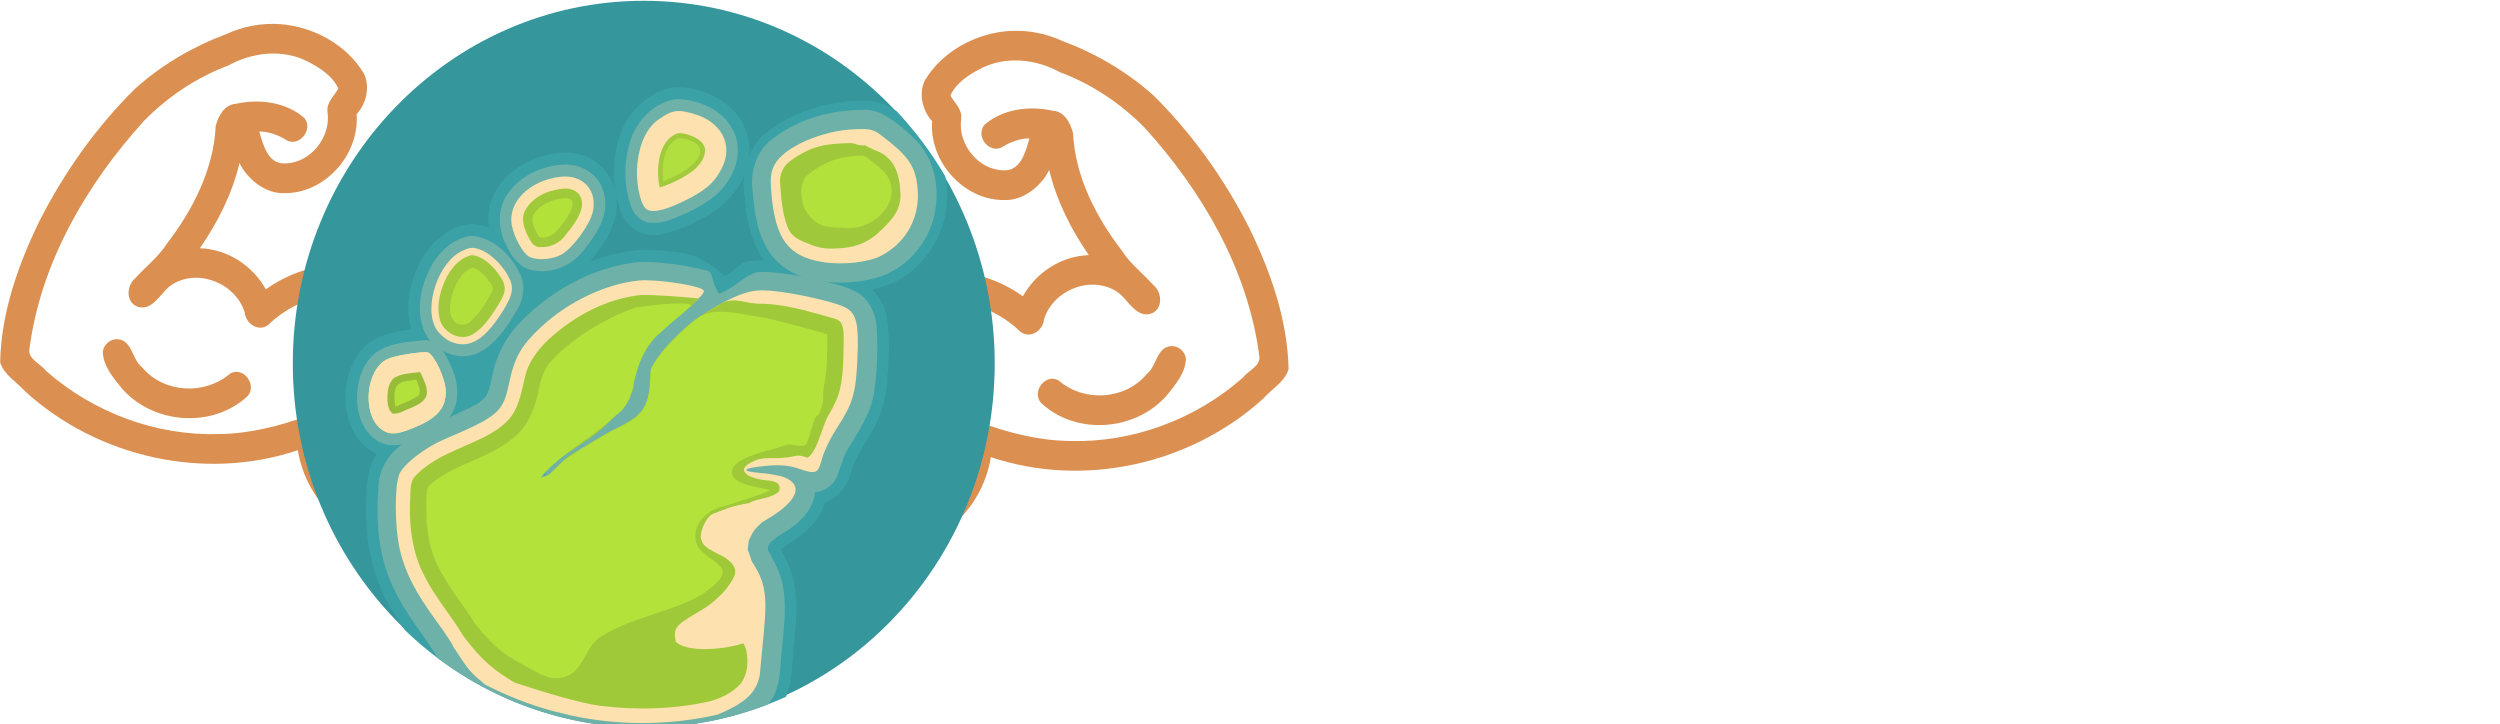 <?xml version="1.0" encoding="UTF-8" standalone="no"?>
<svg
   width="189.297mm"
   height="54.843mm"
   viewBox="0 0 189.297 54.843"
   version="1.1"
   id="svg8"
   inkscape:export-filename="../../../../../../tpcp_logo.png"
   inkscape:export-xdpi="96"
   inkscape:export-ydpi="96"
   inkscape:version="1.3 (0e150ed6c4, 2023-07-21)"
   sodipodi:docname="challenges.svg"
   xml:space="preserve"
   xmlns:inkscape="http://www.inkscape.org/namespaces/inkscape"
   xmlns:sodipodi="http://sodipodi.sourceforge.net/DTD/sodipodi-0.dtd"
   xmlns="http://www.w3.org/2000/svg"
   xmlns:svg="http://www.w3.org/2000/svg"
   xmlns:rdf="http://www.w3.org/1999/02/22-rdf-syntax-ns#"
   xmlns:cc="http://creativecommons.org/ns#"
   xmlns:dc="http://purl.org/dc/elements/1.1/"><defs
     id="defs2"><linearGradient
       id="linearGradient998"
       inkscape:swatch="solid"><stop
         style="stop-color:#ffffff;stop-opacity:1;"
         offset="0"
         id="stop996" /></linearGradient><rect
       x="318.314"
       y="128.711"
       width="87.569"
       height="20.289"
       id="rect990-36-3-9-3-3" /></defs><sodipodi:namedview
     id="base"
     pagecolor="#ffffff"
     bordercolor="#666666"
     borderopacity="1.0"
     inkscape:pageopacity="0"
     inkscape:pageshadow="2"
     inkscape:zoom="0.47155279"
     inkscape:cx="1105.9207"
     inkscape:cy="154.80769"
     inkscape:document-units="mm"
     inkscape:current-layer="layer4"
     inkscape:document-rotation="0"
     showgrid="false"
     inkscape:snap-global="false"
     inkscape:window-width="2560"
     inkscape:window-height="1378"
     inkscape:window-x="1440"
     inkscape:window-y="965"
     inkscape:window-maximized="1"
     fit-margin-top="5"
     fit-margin-left="5"
     fit-margin-right="5"
     fit-margin-bottom="5"
     inkscape:showpageshadow="2"
     inkscape:pagecheckerboard="0"
     inkscape:deskcolor="#d1d1d1" /><g
     inkscape:groupmode="layer"
     id="layer4"
     inkscape:label="gaitmap-challenges"
     transform="translate(114.093,-1308.514)"><g
       id="logo-with-text"
       transform="translate(528.645,-32.994)"
       inkscape:label="logo-with-text"><g
         id="logo"
         transform="matrix(0.779,0,0,0.805,-634.301,1189.893)"
         style="display:inline;stroke:none;stroke-width:1.23;stroke-opacity:1"
         inkscape:label="logo"><g
           id="g29925-4-8-7"
           transform="matrix(1.486,0,0,1.486,69.207,191.876)"
           style="display:inline;fill:#db9052;fill-opacity:1;stroke:none;stroke-width:5.474;stroke-dasharray:none;stroke-opacity:1">&#10;	<path
   id="path29921-52-3-5"
   style="fill:#db9052;fill-opacity:1;stroke:none;stroke-width:5.474;stroke-dasharray:none;stroke-opacity:1"
   d="m 22.74,19.529 c -0.953,0.068 -0.937,1.269 -1.585,1.764 -1.423,1.657 -4.122,1.801 -5.776,0.408 -0.841,-0.471 -1.79,0.703 -1.148,1.424 2.278,2.062 6.142,1.803 8.207,-0.451 0.561,-0.672 1.253,-1.437 1.273,-2.352 -0.057,-0.465 -0.506,-0.826 -0.971,-0.793 z" />&#10;	<path
   id="path29923-5-1-3"
   style="fill:#db9052;fill-opacity:1;stroke:none;stroke-width:5.474;stroke-dasharray:none;stroke-opacity:1"
   d="M 12.15,-0.418 C 9.988,-0.27 7.803,0.837 6.64,2.699 6.199,3.554 6.485,4.634 7.109,5.287 c -0.198,2.607 2.12,5.038 4.732,4.996 1.255,0.053 2.448,-0.931 2.927,-1.906 0.477,1.955 1.43,3.763 2.592,5.395 -1.759,0.047 -3.45,1.074 -4.314,2.605 C 10.017,14.255 5.712,14.221 2.652,16.299 1.98,15.653 0.88,15.143 -0.025,15.561 c -0.797,0.487 -0.326,1.818 0.592,1.726 0.783,-0.048 0.906,0.833 1.443,1.164 0.901,0.409 1.493,-0.667 2.258,-0.932 2.711,-1.505 6.316,-1.044 8.58,1.069 0.613,0.532 1.531,-0.018 1.582,-0.768 0.644,-1.947 3.298,-2.855 4.948,-1.609 0.599,0.498 1.132,1.55 2.054,1.262 0.795,-0.283 0.737,-1.353 0.141,-1.816 C 20.894,14.923 20.079,14.333 19.521,13.486 17.827,11.352 16.467,8.807 16.326,6.039 16.146,5.377 15.755,4.668 14.986,4.627 13.474,4.301 11.715,4.511 10.516,5.539 9.908,6.303 10.931,7.431 11.748,6.9 12.261,6.59 12.895,6.379 13.475,6.383 13.227,7.215 12.906,8.447 11.808,8.402 10.139,8.399 8.74,6.733 9.018,5.094 9.061,4.498 8.555,4.118 8.307,3.666 8.67,2.857 9.551,2.331 10.335,1.937 c 1.637,-0.786 3.586,-0.575 5.158,0.265 2.044,0.736 3.943,1.954 5.517,3.502 3.731,3.985 6.742,8.922 7.494,14.405 0.151,0.669 -0.719,0.963 -1.076,1.422 -3.116,2.662 -7.255,4.122 -11.291,4.003 -2.02,-0.02 -4.004,-0.505 -5.893,-1.18 -0.834,-0.059 -1.199,0.864 -1.098,1.57 -0.211,2.569 -2.579,4.706 -5.158,4.641 -0.987,-0.015 -1.229,1.529 -0.281,1.814 1.694,0.207 3.447,-0.474 4.758,-1.535 1.315,-1.062 2.212,-2.62 2.486,-4.287 6.051,1.967 13.036,0.488 17.813,-3.702 0.551,-0.605 1.409,-1.054 1.662,-1.866 -0.07,-3.133 -1.174,-6.166 -2.574,-8.939 C 26.232,8.95 24.12,6.087 21.595,3.668 19.847,2.156 17.812,1.003 15.643,0.221 14.55,-0.27 13.346,-0.49 12.15,-0.418 Z" />&#10;</g><g
           id="g29925-7-4-8-8"
           transform="matrix(-1.486,0,0,1.486,34.395,191.227)"
           style="display:inline;fill:#db9052;fill-opacity:1;stroke:none;stroke-width:5.474;stroke-dasharray:none;stroke-opacity:1">&#10;	<path
   id="path29921-5-7-9-8"
   style="fill:#db9052;fill-opacity:1;stroke:none;stroke-width:5.474;stroke-dasharray:none;stroke-opacity:1"
   d="m 22.74,19.529 c -0.953,0.068 -0.937,1.269 -1.585,1.764 -1.423,1.657 -4.122,1.801 -5.776,0.408 -0.841,-0.471 -1.79,0.703 -1.148,1.424 2.278,2.062 6.142,1.803 8.207,-0.451 0.561,-0.672 1.253,-1.437 1.273,-2.352 -0.057,-0.465 -0.506,-0.826 -0.971,-0.793 z" />&#10;	<path
   id="path29923-3-4-6-3"
   style="fill:#db9052;fill-opacity:1;stroke:none;stroke-width:5.474;stroke-dasharray:none;stroke-opacity:1"
   d="M 12.15,-0.418 C 9.988,-0.27 7.803,0.837 6.64,2.699 6.199,3.554 6.485,4.634 7.109,5.287 c -0.198,2.607 2.12,5.038 4.732,4.996 1.255,0.053 2.448,-0.931 2.927,-1.906 0.477,1.955 1.43,3.763 2.592,5.395 -1.759,0.047 -3.45,1.074 -4.314,2.605 C 10.017,14.255 5.712,14.221 2.652,16.299 1.98,15.653 0.88,15.143 -0.025,15.561 c -0.797,0.487 -0.326,1.818 0.592,1.726 0.783,-0.048 0.906,0.833 1.443,1.164 0.901,0.409 1.493,-0.667 2.258,-0.932 2.711,-1.505 6.316,-1.044 8.58,1.069 0.613,0.532 1.531,-0.018 1.582,-0.768 0.644,-1.947 3.298,-2.855 4.948,-1.609 0.599,0.498 1.132,1.55 2.054,1.262 0.795,-0.283 0.737,-1.353 0.141,-1.816 C 20.894,14.923 20.079,14.333 19.521,13.486 17.827,11.352 16.467,8.807 16.326,6.039 16.146,5.377 15.755,4.668 14.986,4.627 13.474,4.301 11.715,4.511 10.516,5.539 9.908,6.303 10.931,7.431 11.748,6.9 12.261,6.59 12.895,6.379 13.475,6.383 13.227,7.215 12.906,8.447 11.808,8.402 10.139,8.399 8.74,6.733 9.018,5.094 9.061,4.498 8.555,4.118 8.307,3.666 8.67,2.857 9.551,2.331 10.335,1.937 c 1.637,-0.786 3.586,-0.575 5.158,0.265 2.044,0.736 3.943,1.954 5.517,3.502 3.731,3.985 6.742,8.922 7.494,14.405 0.151,0.669 -0.719,0.963 -1.076,1.422 -3.116,2.662 -7.255,4.122 -11.291,4.003 -2.02,-0.02 -4.004,-0.505 -5.893,-1.18 -0.834,-0.059 -1.199,0.864 -1.098,1.57 -0.211,2.569 -2.579,4.706 -5.158,4.641 -0.987,-0.015 -1.229,1.529 -0.281,1.814 1.694,0.207 3.447,-0.474 4.758,-1.535 1.315,-1.062 2.212,-2.62 2.486,-4.287 6.051,1.967 13.036,0.488 17.813,-3.702 0.551,-0.605 1.409,-1.054 1.662,-1.866 -0.07,-3.133 -1.174,-6.166 -2.574,-8.939 C 26.232,8.95 24.12,6.087 21.595,3.668 19.847,2.156 17.812,1.003 15.643,0.221 14.55,-0.27 13.346,-0.49 12.15,-0.418 Z" />&#10;</g><g
           id="logo-7-3-4-4-1"
           transform="matrix(0.428,0,0,0.428,9.479,174.053)"
           style="stroke:none;stroke-width:1.23;stroke-opacity:1"><circle
             style="display:inline;opacity:1;fill:#35969c;fill-opacity:1;stroke:none;stroke-width:5.071;stroke-opacity:1"
             id="circle1809-5-5-3-3-8"
             cx="98.747"
             cy="113.262"
             r="79.703" /><path
             id="path1811-3-6-0-3-9"
             style="display:inline;opacity:1;fill:#3aa1a7;fill-opacity:1;stroke:none;stroke-width:19.165;stroke-opacity:1"
             d="m 369.604,333.203 c -41.641,3.763 -81.829,24.054 -111.016,54.361 -15.394,15.02 -23.897,35.712 -27.586,56.611 -1.1,5.006 -5.527,8.266 -10.102,9.916 -20.813,10.32 -43.359,17.583 -61.584,32.258 -7.921,6.318 -14.837,13.661 -19.188,23 -6.337,13.558 -5.334,28.914 -5.576,43.486 0.402,28.361 7.63,57.057 23.449,80.832 3.137,4.982 6.413,9.869 9.758,14.711 a 301.239,301.239 0 0 0 205.457,80.938 301.239,301.239 0 0 0 121.338,-25.518 c 5.989,-14.903 5.134,-31.3 7.268,-46.971 1.857,-18.091 3.201,-36.789 -2.197,-54.502 -2.116,-7.397 -5.966,-14.106 -9.395,-20.943 10.527,-7.078 22.073,-13.341 29.775,-23.746 3.543,-4.482 6.238,-9.615 7.918,-15.076 12.214,-3.817 20.479,-15.379 23.121,-27.52 5.125,-14.906 16.279,-26.696 22.23,-41.225 5.072,-10.963 7.677,-22.941 8.178,-34.984 1.548,-17.452 2.363,-35.166 -1.072,-52.49 -3.939,-15.349 -16.753,-27.957 -32.166,-31.652 -18.794,-6.061 -38.346,-9.359 -57.836,-12.244 -9.936,-1.095 -20.098,-1.103 -29.604,0.529 -6.358,1.029 -13.168,10.897 -19.369,11.732 -9.227,-8.633 -21.38,-16.378 -33.266,-18.52 -12.775,-2.189 -25.542,-3.11 -38.537,-2.984 z M 287.938,516.518 c 2.901,0.065 3.578,4.572 0.65,5.256 -3.913,1.367 -4.807,-5.274 -0.65,-5.256 z"
             transform="scale(0.265)" /><path
             id="path1813-5-2-7-3-6"
             style="display:inline;fill:#3aa1a7;fill-opacity:1;stroke:none;stroke-width:0.724;stroke-opacity:1"
             d="m 48.854,105.498 c -4.289,0.398 -8.867,0.727 -12.524,3.252 -3.654,2.796 -5.335,7.541 -5.347,12.032 -0.098,4.604 2.012,9.457 6.075,11.849 3.199,1.868 7.195,1.394 10.494,0.05 2.989,-1.163 6.003,-2.552 8.234,-4.929 2.266,-2.285 6.819,-10.309 6.611,-13.513 -0.15,-3.504 -5.018,-2.035 -6.9,-4.939 -1.475,-2.2 -3.885,-3.959 -6.643,-3.803 z"
             sodipodi:nodetypes="scccccccss" /><path
             id="path1815-6-9-8-8-4"
             style="fill:#3aa1a7;fill-opacity:1;stroke:none;stroke-width:0.724;stroke-opacity:1"
             d="m 59.273,82.607 c -5.042,0.601 -9.272,4.302 -11.493,8.737 -2.488,4.765 -3.445,10.636 -1.375,15.726 2.49,5.875 10.143,8.973 15.955,6.213 4.419,-2.129 7.384,-6.26 9.834,-10.36 2.379,-3.583 2.507,-8.646 -0.096,-12.15 -2.551,-4.231 -6.894,-7.63 -11.904,-8.168 -0.307,0.004 -0.616,-0.013 -0.922,0.002 z" /><path
             id="path1817-2-1-6-6-3"
             style="opacity:1;fill:#3aa1a7;fill-opacity:1;stroke:none;stroke-width:19.165;stroke-opacity:1"
             d="m 562.457,209.404 c -2.291,5.4e-4 -4.583,0.119 -6.873,0.16 -9.353,0.415 -19.183,1.685 -28.311,3.75 -19.448,4.459 -38.66,12.861 -53.814,26.391 -5.447,5.38 -9.21,11.496 -11.863,18.771 -3.663,9.987 -4.141,20.873 -2.506,31.314 1.514,18.087 5.524,36.699 16.34,51.658 4.089,5.686 9.899,10.986 16.074,14.844 14.075,9.003 30.98,12.164 47.467,12.479 23.225,0.727 47.592,-4.397 65.512,-19.789 12.59,-10.679 21.787,-25.681 25.783,-41.461 2.897,-11.353 3.157,-23.618 0.711,-35.344 a 301.239,301.239 0 0 0 -41.729,-54.041 c -7.441,-4.713 -15.561,-8.173 -24.5,-8.688 -0.763,-0.034 -1.527,-0.045 -2.291,-0.045 z"
             transform="scale(0.265)" /><path
             id="path1819-9-2-8-0-3"
             style="opacity:1;fill:#6eb1a8;fill-opacity:1;stroke:none;stroke-width:19.165;stroke-opacity:1"
             d="m 372.865,343.176 c -1.11,-0.004 -2.203,0.006 -3.275,0.031 -38.795,3.577 -75.171,22.704 -102.705,49.859 -11.609,11.751 -20.33,26.575 -23.631,42.854 -1.896,6.787 -2.542,14.413 -7.084,20.076 -6.579,6.58 -15.825,9.189 -23.953,13.273 -17.712,7.672 -36.073,15.089 -50.576,28.221 -9.848,8.12 -16.467,20.438 -16.377,33.35 -1.863,22.359 -0.629,45.315 6.309,66.768 6.47,19.494 17.973,36.747 30.154,53.094 5.109,7.017 9.997,14.188 14.844,21.387 a 301.239,301.239 0 0 0 176.646,57.229 301.239,301.239 0 0 0 106.338,-19.395 c 1.224,-1.587 2.368,-3.248 3.412,-4.996 6.585,-11.055 6.45,-24.431 7.648,-36.654 1.8,-19.29 5.03,-39.159 0.822,-58.414 -2.3,-9.791 -7.164,-18.711 -12.164,-27.326 -1.375,-4.799 3.417,-7.995 6.674,-10.506 6.783,-4.653 14.343,-8.257 20.227,-14.131 6.817,-6.123 12.504,-14.34 13.172,-23.719 9.052,-0.637 17.516,-7.035 19.975,-15.879 3.042,-7.818 5.072,-16.216 10.252,-23.004 8.885,-14.363 18.813,-29.069 20.727,-46.295 2.651,-17.399 2.919,-35.113 1.912,-52.654 -1.277,-11.5 -7.12,-23.373 -17.98,-28.521 -10.57,-5.439 -22.471,-7.245 -33.879,-10.127 -15.953,-3.299 -32.148,-6.386 -48.502,-6.133 -11.481,0.727 -21.073,13.83 -34.783,17.908 -7.541,-10.906 -3.952,-18.166 -11.279,-19.326 -15.646,-3.723 -36.265,-6.912 -52.922,-6.969 z m -84.609,175.586 c 1.102,1.374 -1.77,2.355 -0.604,0.373 0.111,-0.2 0.353,-0.428 0.604,-0.373 z"
             transform="scale(0.265)" /><path
             id="path1821-1-7-8-4-3"
             style="display:inline;fill:#3aa1a7;fill-opacity:1;stroke:none;stroke-width:0.724;stroke-opacity:1"
             d="m 80.684,66.895 c -5.894,0.229 -11.903,2.942 -15.251,7.93 -2.806,4.157 -2.481,9.847 -0.03,14.087 1.574,3.532 4.966,8.514 8.945,8.689 5.468,0.594 10.941,-4.425 13.925,-8.951 2.588,-3.215 4.709,-7.207 4.341,-11.457 -0.286,-4.73 -3.998,-8.975 -8.628,-9.947 -1.077,-0.272 -2.193,-0.371 -3.302,-0.351 z"
             sodipodi:nodetypes="sccccccss" /><path
             id="path1823-2-0-4-8-8"
             style="display:inline;fill:#3aa1a7;fill-opacity:1;stroke:none;stroke-width:0.724;stroke-opacity:1"
             d="m 105.908,52.541 c -6.284,0.759 -11.496,5.93 -13.016,11.967 -1.545,5.576 -1.305,11.81 1.419,16.987 1.778,2.85 5.486,4.14 8.698,3.326 3.631,-0.642 6.936,-2.386 10.189,-4.04 4.338,-2.457 8.12,-6.427 9.227,-11.409 0.99,-4.186 -0.287,-8.87 -3.451,-11.828 -3.406,-3.408 -8.315,-5.014 -13.066,-5.003 z" /><path
             id="path1825-7-9-3-8-6"
             style="fill:#6eb1a8;fill-opacity:1;stroke:none;stroke-width:0.724;stroke-opacity:1"
             d="m 59.102,85.289 c -4.28,0.742 -7.622,4.168 -9.337,8.018 -1.847,3.835 -2.616,8.657 -0.925,12.765 2.046,4.569 8.108,7.041 12.647,4.704 3.952,-2.013 6.417,-5.899 8.669,-9.562 1.401,-2.45 1.814,-5.694 0.219,-8.159 -2.037,-3.837 -5.656,-7.117 -10.054,-7.796 -0.406,-0.023 -0.819,-0.051 -1.221,0.029 z" /><path
             id="path1827-0-3-1-8-0"
             style="display:inline;fill:#6eb1a8;fill-opacity:1;stroke:none;stroke-width:0.724;stroke-opacity:1"
             d="m 80.793,69.535 c -5.257,0.189 -10.683,2.649 -13.483,7.249 -1.954,3.386 -1.452,7.737 0.497,11.009 1.151,2.501 3.358,4.827 6.24,5.066 4.332,0.686 8.85,-1.377 11.402,-4.898 2.017,-2.497 4.042,-5.261 4.483,-8.526 0.408,-2.967 -0.676,-6.196 -3.149,-7.99 -1.694,-1.309 -3.855,-1.977 -5.99,-1.911 z" /><path
             id="path1829-9-6-4-9-4"
             style="display:inline;fill:#6eb1a8;fill-opacity:1;stroke:none;stroke-width:0.724;stroke-opacity:1"
             d="m 148.557,57.523 c -7.617,0.04 -15.453,2.149 -21.416,7.041 -2.993,2.631 -4.238,6.858 -3.663,10.742 0.357,4.858 1.136,9.98 4.142,13.975 2.58,3.363 6.678,5.248 10.812,5.795 4.899,0.797 10.018,0.466 14.726,-1.13 6.135,-2.359 10.891,-8.089 11.839,-14.625 0.936,-5.499 -0.598,-11.619 -4.793,-15.46 -2.363,-2.229 -4.932,-4.338 -7.901,-5.7 -1.19,-0.459 -2.468,-0.703 -3.746,-0.639 z" /><path
             id="path1831-3-0-9-7-8"
             style="display:inline;fill:#6eb1a8;fill-opacity:1;stroke:none;stroke-width:0.724;stroke-opacity:1"
             d="m 105.691,55.23 c -5.129,0.902 -9.131,5.275 -10.339,10.262 -1.219,4.506 -1.022,9.439 0.732,13.777 0.812,1.742 2.534,3.131 4.52,3.093 2.683,0.142 5.205,-1.064 7.681,-2.082 3.882,-1.726 7.816,-3.995 10.027,-7.766 1.924,-3.108 2.551,-7.268 0.702,-10.556 -2.452,-4.567 -7.854,-6.719 -12.831,-6.792 -0.165,-0.003 -0.328,0.046 -0.492,0.063 z" /><path
             id="path1833-6-6-2-7-8"
             style="display:inline;fill:#6eb1a8;fill-opacity:1;stroke:none;stroke-width:0.724;stroke-opacity:1"
             d="m 49.014,108.139 c -3.801,0.404 -7.906,0.526 -11.167,2.77 -3.176,2.477 -4.338,6.731 -4.216,10.613 0.139,3.595 1.857,7.431 5.215,9.074 2.617,1.199 5.638,0.564 8.152,-0.587 3.355,-1.216 6.857,-3.044 8.518,-6.372 1.523,-3.105 0.923,-6.81 -0.553,-9.813 -0.892,-1.964 -1.911,-3.876 -3.671,-5.097 -0.685,-0.4 -1.482,-0.623 -2.278,-0.588 z" /><path
             style="fill:#fde2af;fill-opacity:1;stroke:none;stroke-width:0.724;stroke-opacity:1"
             d="m 49.055,110.797 c -0.954,0.009 -2.702,0.197 -4.484,0.497 -3.26,0.549 -4.659,1.081 -5.699,2.165 -3.607,3.76 -3.451,11.633 0.284,14.267 1.991,1.404 3.842,1.213 8.673,-0.897 4.229,-1.847 6.01,-4.08 5.953,-7.461 -0.046,-2.719 -2.567,-8.004 -4.064,-8.519 -0.113,-0.039 -0.343,-0.056 -0.661,-0.053 z"
             id="path1835-0-2-0-6-8"
             sodipodi:nodetypes="sssssssss" /><path
             style="fill:#fde2af;fill-opacity:1;stroke:none;stroke-width:0.724;stroke-opacity:1"
             d="m 59.752,87.849 c -0.587,0.016 -1.177,0.215 -2.094,0.606 -5.63,2.395 -9.129,12.695 -5.917,17.418 0.689,1.013 2.156,2.2 3.26,2.637 3.722,1.474 6.949,-0.044 10.466,-4.923 3.31,-4.591 3.933,-6.525 2.85,-8.841 -1.264,-2.705 -4.111,-5.517 -6.488,-6.408 -0.906,-0.339 -1.489,-0.505 -2.076,-0.489 z"
             id="path1837-6-6-6-4-9"
             sodipodi:nodetypes="ssssssss" /><path
             style="display:inline;fill:#fde2af;fill-opacity:1;stroke:none;stroke-width:0.724;stroke-opacity:1"
             d="m 80.774,72.173 c -0.307,0.004 -0.622,0.024 -0.943,0.06 -7.122,0.805 -12.097,5.666 -11.028,10.775 0.553,2.643 2.509,6.047 3.889,6.768 1.76,0.919 5.285,0.685 7.44,-0.493 2.427,-1.327 6.309,-6.42 7.006,-9.192 1.134,-4.51 -1.76,-7.981 -6.364,-7.918 z"
             id="path1839-2-1-8-3-7"
             sodipodi:nodetypes="scssssss" /><path
             style="display:inline;fill:#fde2af;fill-opacity:1;stroke:none;stroke-width:0.724;stroke-opacity:1"
             d="m 148.276,61.753 c -0.377,0.002 -0.799,0.011 -1.28,0.021 -7.573,0.168 -16.489,3.932 -18.553,7.832 -0.857,1.62 -1.002,2.9 -0.707,6.252 0.884,10.034 3.796,13.844 11.541,15.103 4.598,0.748 10.568,0.11 13.529,-1.445 5.591,-2.936 8.617,-8.268 8.158,-14.369 -0.348,-4.625 -1.744,-6.96 -6.271,-10.486 -3.311,-2.58 -3.775,-2.921 -6.416,-2.908 z"
             id="path1841-6-8-9-0-7"
             sodipodi:nodetypes="ssssssssss" /><path
             style="display:inline;fill:#fde2af;fill-opacity:1;stroke:none;stroke-width:0.724;stroke-opacity:1"
             d="m 106.628,57.781 c -1.432,0.009 -2.562,0.559 -4.491,1.839 -2.659,1.765 -4.372,5.231 -4.849,9.811 -0.374,3.596 0.486,8.259 1.783,9.659 1.11,1.199 3.798,0.785 8.296,-1.278 5.176,-2.375 7.3,-4.099 9.058,-7.355 2.821,-5.225 -0.025,-10.423 -6.654,-12.151 -1.315,-0.343 -2.284,-0.532 -3.143,-0.526 z"
             id="path1843-1-7-2-3-6"
             sodipodi:nodetypes="ssssssss" /><path
             style="display:inline;fill:#fde2af;fill-opacity:1;stroke:none;stroke-width:0.724;stroke-opacity:1"
             d="m 49.055,110.797 c -0.954,0.009 -2.702,0.197 -4.484,0.497 -3.26,0.549 -4.659,1.081 -5.699,2.165 -3.607,3.76 -3.451,11.633 0.284,14.267 1.991,1.404 3.842,1.213 8.673,-0.897 4.229,-1.847 6.01,-4.08 5.953,-7.461 -0.046,-2.719 -2.567,-8.004 -4.064,-8.519 -0.113,-0.039 -0.343,-0.056 -0.661,-0.053 z"
             id="path1845-8-9-6-0-4" /><path
             style="display:inline;fill:#fde2af;fill-opacity:1;stroke:none;stroke-width:0.724;stroke-opacity:1"
             d="m 99.359,94.978 c -0.625,-0.006 -1.186,0.01 -1.653,0.054 -7.485,0.704 -15.942,4.558 -22.128,10.084 -4.602,4.111 -6.19,6.768 -7.38,12.348 -1.391,6.52 -2.398,7.369 -14.8,12.486 -4.284,1.767 -9.098,5.357 -10.117,7.544 -1.158,2.485 -1.127,11.622 0.056,16.63 1.173,4.965 3.537,9.443 8.294,15.713 2.103,2.772 3.823,5.302 3.823,5.623 3.728,5.517 3.76,5.518 7.264,8.373 4.901,2.458 10.043,4.403 15.344,5.805 2.589,0.61 2.507,0.584 4.441,1.039 5.245,1.071 10.584,1.61 15.938,1.61 5.75,-1e-4 11.483,-0.622 17.1,-1.856 6.466,-2.655 8.678,-4.824 9.542,-8.556 1.396,-15.137 2.629,-18.726 -1.775,-25.07 l -0.954,-2.693 0.249,-1.95 c 1.198,-2.521 1.449,-2.508 3.027,-4.03 8.041,-4.328 9.562,-7.983 5.18,-9.806 -0.948,-0.394 -3.503,-0.85 -5.678,-1.012 -4.803,-0.359 -3.863,-1.138 1.919,-1.592 2.739,-0.215 4.708,-0.043 6.618,0.577 4.261,1.384 4.66,1.239 5.519,-2.003 0.42,-1.587 1.918,-4.598 3.328,-6.691 3.719,-5.519 4.394,-7.691 4.747,-15.269 0.39,-8.388 -0.227,-10.468 -3.472,-11.702 -3.299,-1.254 -10.967,-2.871 -15.638,-3.298 -3.207,-0.293 -4.687,-0.148 -7.178,0.7 -9.272,3.159 -21.719,14.166 -20.542,18.166 0.194,0.66 -0.105,2.671 -0.666,4.467 -1.164,3.73 -2.289,4.64 -11.266,9.111 -5.122,2.551 -10.825,6.788 -11.408,8.477 -0.336,0.973 -2.375,0.406 -2.375,-0.66 0,-0.403 2.699,-2.465 5.998,-4.582 12.448,-7.989 15.75,-11.772 15.75,-18.044 v -3.473 l 3.901,-3.454 c 2.145,-1.9 5.85,-4.995 8.233,-6.879 3.138,-2.481 4.149,-3.598 3.666,-4.051 -0.971,-0.913 -8.526,-2.089 -12.904,-2.133 z"
             id="path1847-7-2-6-9-3"
             sodipodi:nodetypes="ccsssssscccccccccccssscsssssssssssssccsscc" /><path
             id="path1849-9-0-4-2-0"
             style="display:inline;fill:#9fc939;fill-opacity:1;stroke:none;stroke-width:0.724;stroke-opacity:1"
             d="m 98.145,98.209 c -7.719,0.778 -14.934,4.47 -20.729,9.527 -2.647,2.352 -5.009,5.287 -5.716,8.841 -0.828,3.269 -1.412,6.909 -3.966,9.348 -3.049,2.975 -7.186,4.349 -10.994,6.055 -3.702,1.585 -7.528,3.346 -10.232,6.429 -0.979,1.469 -0.648,3.326 -0.834,4.988 -0.226,5.647 0.49,11.501 3.242,16.522 2.39,4.701 6.006,8.606 8.746,13.083 4.51,5.903 7.552,7.943 11.728,10.392 7.139,2.263 14.784,4.491 19.449,5.105 8.402,0.996 16.998,0.783 25.266,-1.077 2.543,-0.747 5.082,-1.965 6.833,-4.005 1.448,-2.08 1.635,-4.834 1.05,-7.241 -0.203,-0.452 -0.346,-1.165 -0.674,-1.397 -4.23,1.359 -12.649,2.094 -15.266,-0.33 -0.907,-3.641 0.646,-3.911 6.967,-7.686 2.627,-1.842 5.139,-4.124 6.443,-7.111 0.357,-1.336 -0.618,-2.529 -1.628,-3.268 -1.192,-1.108 -5.636,-2.365 -5.882,-4.115 -0.913,-1.257 0.804,-5.222 2.493,-5.951 2.621,-0.915 3.591,-1.6 8.201,-2.365 2.136,-1.22 5.165,-0.882 6.883,-2.662 0.371,-1.299 -0.386,-2.04 -1.963,-2.246 -1.79,-0.197 -2.656,-0.19 -4.751,-1.012 -2.502,-1.367 -0.97,-2.474 0.923,-3.294 1.98,-1.053 4.839,-0.483 7.002,-0.78 2.88,-0.207 2.49,-0.898 5.144,0.005 1.804,-0.737 3.089,-5.518 3.358,-5.9 1.442,-4.209 1.726,-3.243 3.5,-7.316 1.45,-3.894 1.292,-8.122 1.412,-12.21 -0.019,-1.435 0.108,-3.018 -0.646,-4.293 -0.836,-0.962 -2.221,-0.95 -3.339,-1.372 -4.781,-1.263 -9.441,-2.592 -14.397,-2.743 -3.927,0.13 -5.488,-1.413 -8.931,-0.333 -4.54,2.515 -6.851,3.699 -10.663,7.459 -2.182,1.887 -5.52,6.005 -5.825,7.348 -0.459,3.413 -0.015,3.67 -0.87,6.899 -1.563,3.165 -2.164,3.322 -5.59,5.329 -3.336,1.821 -5.772,2.739 -9.425,5.291 -2.108,0.824 -2.926,1.52 -5.301,3.729 -1.797,1.259 -1.303,2.216 -3.901,2.505 -0.411,-1.579 -0.757,-0.733 0.633,-1.754 5.376,-3.907 11.921,-6.78 16.299,-11.903 1.435,-1.797 3.55,-3.661 4.242,-6.1 0.316,-2.335 -0.225,-5.427 1.236,-6.706 1.931,-1.864 3.096,-4.115 5.112,-5.886 1.959,-1.651 6.499,-4.682 8.393,-7.045 -2.767,-0.291 -10.245,-0.836 -13.033,-0.75 z"
             sodipodi:nodetypes="cccccccccccccccccccccccccccccccccccccccccccccccccc" /><path
             id="path1851-2-2-9-5-3"
             style="display:inline;fill:#b3e23a;fill-opacity:1;stroke:none;stroke-width:0.724;stroke-opacity:1"
             d="m 77.551,112.898 c -1.61,1.945 -2.341,4.269 -2.783,6.753 -0.861,3.896 -2.621,7.841 -5.961,10.218 -5.453,4.308 -12.704,5.402 -18.174,9.677 -0.641,0.519 -1.31,1.22 -1.156,2.115 -0.336,5.521 -0.06,11.227 2.558,16.213 2.298,4.516 5.697,8.329 8.397,12.591 5.237,6.145 6.419,6.673 14.842,11.109 0.921,0.264 1.851,0.686 2.776,0.829 7.541,0.456 6.584,-7.181 11.583,-9.44 6.705,-4.101 17.525,-5.555 23.082,-9.446 7.99,-5.59 1.911,-5.838 -1.471,-9.694 -1.815,-2.854 -0.178,-6.103 1.956,-7.544 1.176,-0.832 1.936,-1.244 4.537,-1.868 1.452,-0.486 8.839,-2.612 9.719,-3.283 -2.426,-0.812 -8.272,-1.08 -8.651,-3.678 -0.576,-3.28 7.642,-4.873 10.896,-5.836 3.038,-1.119 2.16,-0.158 5.355,-0.261 1.425,0.035 2.017,-7.01 3.414,-6.723 1.775,-4.167 0.473,-2.957 1.401,-7.486 0.661,-3.403 0.493,-6.886 0.551,-10.332 -5.01,-1.328 -11.751,-3.324 -17.457,-4.115 -4.917,-0.867 -8.816,-1.394 -11.588,0.347 -3.376,2.216 -9.317,7.965 -11.025,11.557 -0.129,2.221 -0.084,4.795 -0.87,6.899 -1.333,4.056 -4.82,4.938 -8.629,6.863 -5.015,3.035 -6.386,3.757 -10.307,6.217 -2.197,2.346 -3.198,3.458 -5.281,3.774 4.951,-5.57 11.61,-8.574 16.976,-13.539 3.949,-2.674 3.771,-6.182 4.66,-8.762 0.559,-2.504 2.33,-7.072 5.552,-9.474 2.991,-2.727 5.417,-4.59 6.915,-5.879 1.398,-1.219 -9.247,-0.371 -12.575,0.313 -7.298,2.494 -14.606,6.957 -19.242,11.885 z m 40.114,66.973 c -1e-5,0 10e-6,4e-5 0,4e-5 z"
             sodipodi:nodetypes="ccccccccccccccccccccccccccccccccccccc" /><path
             id="path1853-0-3-5-4-0"
             style="display:inline;fill:#97bd38;fill-opacity:1;stroke:none;stroke-width:0.724;stroke-opacity:1"
             d="m 47.443,115.209 c -1.838,0.22 -3.791,0.282 -5.443,1.256 -1.413,1.234 -1.504,3.32 -1.454,5.064 0.087,0.997 0.311,2.225 1.245,2.766 1.321,0.126 2.498,-0.702 3.714,-1.105 1.434,-0.612 3.133,-1.227 3.864,-2.714 0.51,-1.685 -0.484,-3.338 -1.156,-4.828 -0.176,-0.417 -0.282,-0.593 -0.769,-0.439 z" /><path
             id="path1855-2-7-0-0-9"
             style="display:inline;fill:#b2e13b;fill-opacity:1;stroke:none;stroke-width:0.724;stroke-opacity:1"
             d="m 46.631,116.873 c -1.382,0.294 -3.157,0.116 -4.035,1.459 -0.701,1.365 -0.47,2.956 -0.262,4.414 1.831,-0.754 3.744,-1.381 5.381,-2.525 0.533,-1.185 -0.315,-2.32 -0.643,-3.424 -0.147,0.025 -0.294,0.051 -0.441,0.076 z" /><path
             id="path1857-3-5-4-5-2"
             style="display:inline;fill:#a0ca3b;fill-opacity:1;stroke:none;stroke-width:0.724;stroke-opacity:1"
             d="m 59.531,89.479 c -3.226,0.81 -5.303,3.795 -6.424,6.748 -0.968,2.521 -1.489,5.569 -0.365,8.182 1.26,2.502 4.684,3.929 7.199,2.419 2.287,-1.298 3.804,-3.55 5.266,-5.666 0.867,-1.379 1.958,-2.819 1.992,-4.512 -0.181,-1.636 -1.336,-2.941 -2.345,-4.163 -1.341,-1.423 -3.017,-2.781 -5.015,-3.032 -0.104,-0.011 -0.206,0.013 -0.308,0.022 z" /><path
             id="path1859-7-9-8-9-5"
             style="display:inline;fill:#b2e03b;fill-opacity:1;stroke:none;stroke-width:0.724;stroke-opacity:1"
             d="m 59.537,92.289 c -2.63,1.256 -3.89,4.164 -4.54,6.846 -0.388,1.652 -0.466,3.715 0.847,4.986 1.05,0.895 2.788,0.845 3.684,-0.248 2.15,-1.82 3.606,-4.3 4.945,-6.736 0.14,-1.054 -0.853,-1.805 -1.365,-2.615 -0.87,-1.034 -1.957,-1.951 -3.266,-2.354 -0.102,0.04 -0.203,0.081 -0.305,0.121 z" /><path
             id="path1861-5-2-7-4-4"
             style="display:inline;fill:#a0ca3a;fill-opacity:1;stroke:none;stroke-width:0.724;stroke-opacity:1"
             d="m 80.154,74.867 c -3.33,0.357 -6.861,1.896 -8.471,4.994 -0.868,1.971 0.03,4.126 1.014,5.867 0.466,1.004 1.313,2.055 2.541,1.952 2.272,0.177 4.547,-0.914 5.862,-2.772 1.359,-1.646 2.787,-3.36 3.439,-5.427 0.445,-1.433 0.154,-3.255 -1.257,-4.04 C 82.362,74.855 81.22,74.718 80.154,74.867 Z" /><path
             id="path1863-9-2-1-6-0"
             style="display:inline;fill:#b2e239;fill-opacity:1;stroke:none;stroke-width:0.724;stroke-opacity:1"
             d="m 80.652,76.941 c -2.704,0.246 -5.61,1.346 -7.033,3.803 -0.517,1.698 0.566,3.309 1.387,4.705 0.817,0.371 1.688,-0.01 2.475,-0.24 1.806,-0.868 2.687,-2.625 3.905,-4.132 0.668,-1.007 1.427,-2.219 1.118,-3.474 -0.371,-0.61 -1.203,-0.704 -1.852,-0.662 z" /><path
             id="path1865-2-8-7-9-5"
             style="display:inline;fill:#a1cb3b;fill-opacity:1;stroke:none;stroke-width:0.724;stroke-opacity:1"
             d="m 106.418,62.693 c -2.597,0.865 -3.943,3.651 -4.244,6.208 -0.297,1.895 -0.209,3.843 0.172,5.72 2.675,-0.871 5.437,-2.109 7.744,-3.842 1.406,-1.158 2.782,-2.852 2.561,-4.781 -0.529,-1.963 -2.795,-2.763 -4.49,-3.192 -0.57,-0.132 -1.162,-0.197 -1.743,-0.113 z" /><path
             id="path1867-2-9-27-2-9"
             style="display:inline;fill:#b1df3f;fill-opacity:1;stroke:none;stroke-width:0.724;stroke-opacity:1"
             d="m 106.566,63.779 c -2.335,1 -3.293,3.673 -3.434,6.039 -0.126,1.134 -0.05,2.276 0.032,3.41 2.99,-1.238 6.3,-2.531 8.094,-5.402 0.575,-0.944 0.375,-2.352 -0.673,-2.876 -1.14,-0.81 -2.601,-1.214 -3.974,-1.192 z" /><path
             id="path1869-8-7-2-2-4"
             style="display:inline;fill:#9fc83b;fill-opacity:1;stroke:none;stroke-width:0.724;stroke-opacity:1"
             d="m 145.904,64.834 c -5.622,0.062 -9.078,0.567 -13.712,3.807 -1.714,1.07 -2.743,3.131 -2.458,5.148 0.19,3.143 0.479,6.35 1.608,9.315 0.789,2.117 2.25,2.865 4.379,3.682 3.346,1.398 5.061,1.377 8.621,1.061 3.035,-0.271 5.935,-1.57 8.159,-3.735 2.825,-2.588 4.893,-4.883 4.51,-8.707 -0.113,-2.609 -0.822,-5.614 -2.84,-7.328 -1.678,-1.557 -3.128,-1.557 -5.092,-2.732 -1.973,0.066 -2.452,-0.525 -3.174,-0.511 z"
             sodipodi:nodetypes="ccccccccccc" /><path
             id="path1871-9-3-2-4-6"
             style="display:inline;fill:#b2e13b;fill-opacity:1;stroke:none;stroke-width:0.724;stroke-opacity:1"
             d="m 148.348,67.568 c -5.154,0.102 -8.715,1.303 -12.799,4.595 -0.637,0.961 -1.116,2.392 -1.07,3.462 0.338,2.715 0.286,3.26 2.113,5.466 1.717,1.691 3.091,2.145 5.321,2.264 2.391,0.06 4.218,0.475 6.515,-0.326 4.946,-1.614 8.449,-6.566 5.627,-10.984 -1.103,-1.499 -2.684,-2.553 -4.132,-3.688 -0.471,-0.341 -0.969,-0.758 -1.576,-0.789 z"
             sodipodi:nodetypes="ccccccccc" /></g></g></g></g></svg>
